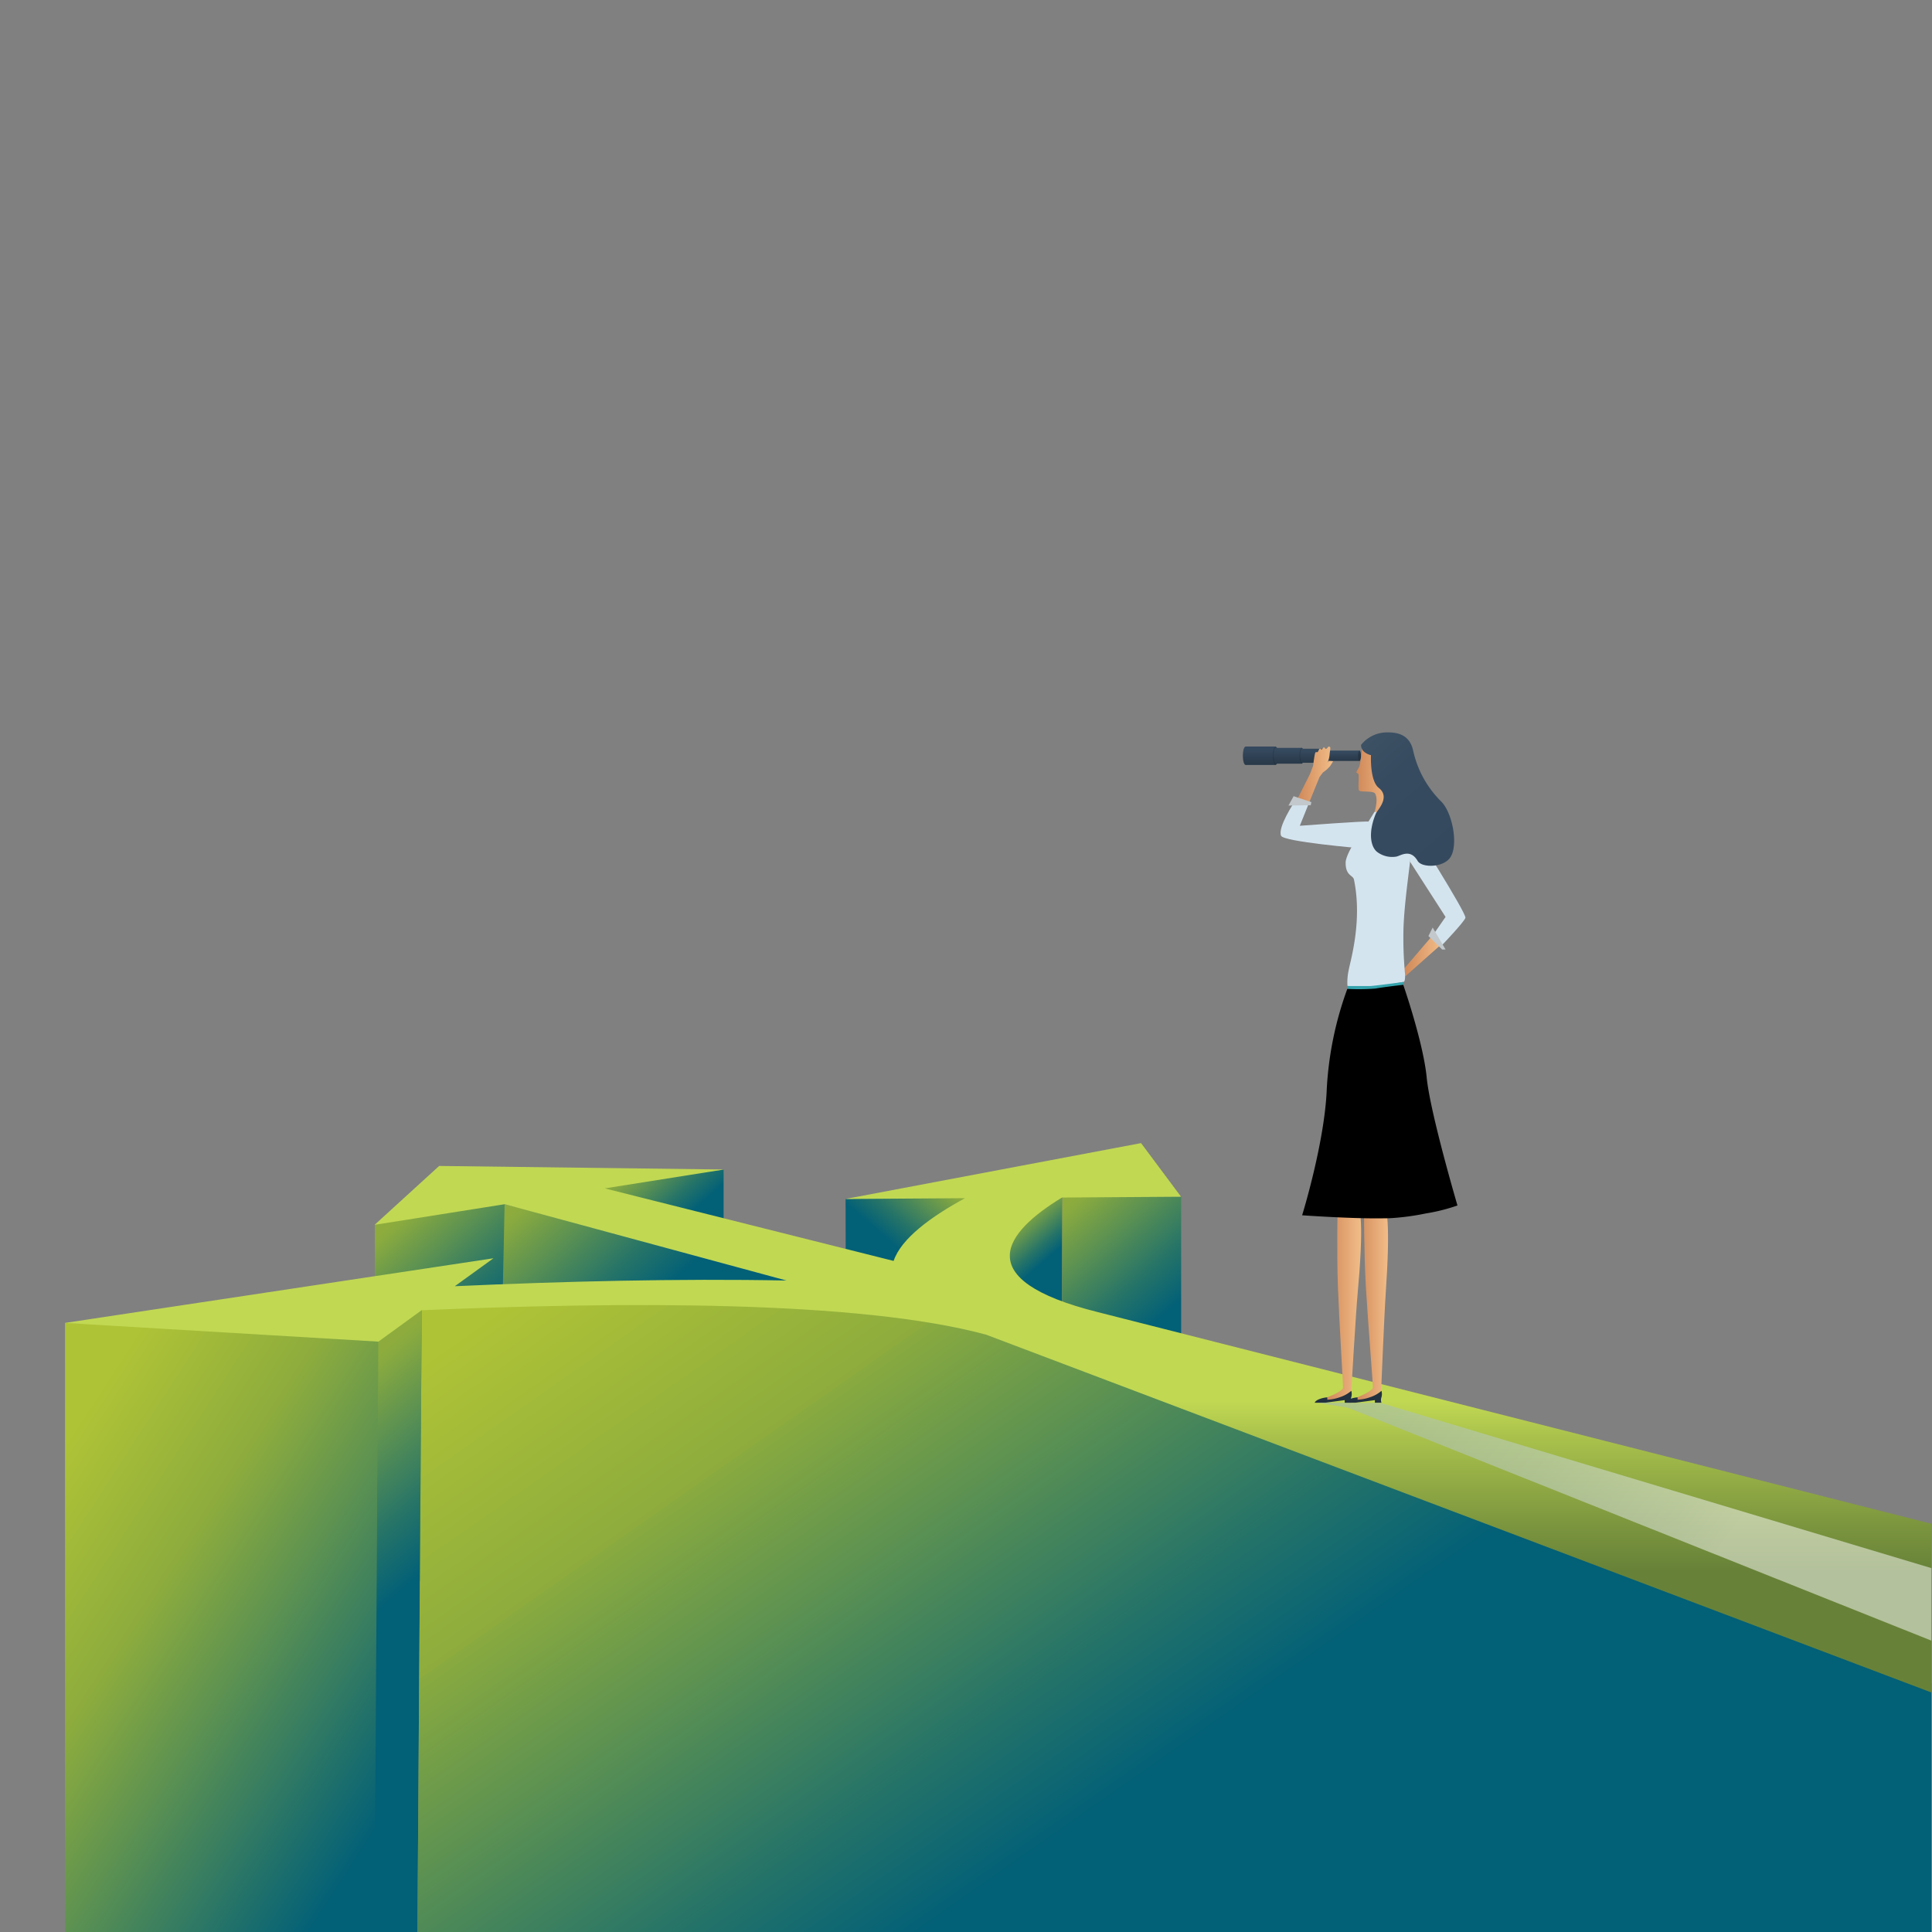 <svg xmlns="http://www.w3.org/2000/svg" xmlns:xlink="http://www.w3.org/1999/xlink" viewBox="0 0 423.75 423.75"><rect x="0" y="0" width="423.75" height="423.75" fill="#808080" stroke="none"/><defs><style>.cls-1{isolation:isolate;}.cls-2{fill:url(#linear-gradient);}.cls-3{fill:url(#linear-gradient-2);}.cls-4{fill:url(#linear-gradient-3);}.cls-5{fill:url(#linear-gradient-4);}.cls-6{fill:url(#linear-gradient-5);}.cls-7{fill:url(#linear-gradient-6);}.cls-8{fill:url(#linear-gradient-7);}.cls-9{fill:url(#linear-gradient-8);}.cls-10{fill:url(#linear-gradient-9);}.cls-11{fill:url(#linear-gradient-10);}.cls-12{fill:url(#linear-gradient-11);}.cls-13{fill:url(#linear-gradient-12);}.cls-14{fill:url(#linear-gradient-13);}.cls-15{fill:url(#linear-gradient-14);}.cls-16{fill:url(#linear-gradient-15);}.cls-17{fill:url(#linear-gradient-16);}.cls-18{fill:url(#linear-gradient-17);}.cls-19{fill:url(#linear-gradient-18);}.cls-20{fill:url(#linear-gradient-19);}.cls-21{fill:url(#linear-gradient-20);}.cls-22{fill:url(#linear-gradient-21);}.cls-23{fill:url(#linear-gradient-22);}.cls-24{fill:url(#New_Gradient_Swatch_3);}.cls-25{fill:url(#New_Gradient_Swatch_3-2);}.cls-26{fill:#d4e4ef;}.cls-27{fill:url(#New_Gradient_Swatch_3-3);}.cls-28{fill:#22313f;}.cls-29{fill:url(#New_Gradient_Swatch_3-4);}.cls-30{fill:#ded9d2;}.cls-31{fill:#34a3ac;}.cls-32{fill:#c2c8cb;}.cls-33{fill:url(#New_Gradient_Swatch_3-5);}.cls-34{fill:url(#linear-gradient-23);}.cls-35{opacity:0.5;mix-blend-mode:multiply;fill:url(#linear-gradient-24);}</style><linearGradient id="linear-gradient" x1="222.27" y1="268.5" x2="249.09" y2="299.37" gradientUnits="userSpaceOnUse"><stop offset="0" stop-color="#8dac3d"/><stop offset="0.01" stop-color="#89aa3f"/><stop offset="0.18" stop-color="#287567"/><stop offset="0.26" stop-color="#026077"/><stop offset="0.44" stop-color="#026077"/></linearGradient><linearGradient id="linear-gradient-2" x1="0.02" y1="264.19" x2="44.47" y2="315.37" gradientTransform="matrix(-1, 0, 0, 1, 212.62, 0)" xlink:href="#linear-gradient"/><linearGradient id="linear-gradient-3" x1="222.49" y1="274.29" x2="303.77" y2="367.87" xlink:href="#linear-gradient"/><linearGradient id="linear-gradient-4" x1="133.52" y1="259.95" x2="174.89" y2="307.57" gradientUnits="userSpaceOnUse"><stop offset="0" stop-color="#8dac3d"/><stop offset="0.01" stop-color="#89aa3f"/><stop offset="0.18" stop-color="#287567"/><stop offset="0.26" stop-color="#026077"/><stop offset="0.44" stop-color="#026077"/></linearGradient><linearGradient id="linear-gradient-5" x1="115.98" y1="262.83" x2="203.12" y2="363.15" xlink:href="#linear-gradient"/><linearGradient id="linear-gradient-6" x1="74.15" y1="278.74" x2="152.91" y2="369.4" xlink:href="#linear-gradient"/><linearGradient id="linear-gradient-7" x1="-3.18" y1="324.35" x2="167.56" y2="435.24" gradientUnits="userSpaceOnUse"><stop offset="0.05" stop-color="#afc336"/><stop offset="0.22" stop-color="#8dac3d"/><stop offset="0.28" stop-color="#759f47"/><stop offset="0.56" stop-color="#026077"/></linearGradient><linearGradient id="linear-gradient-8" x1="56.58" y1="319.96" x2="164.06" y2="443.7" gradientUnits="userSpaceOnUse"><stop offset="0" stop-color="#8dac3d"/><stop offset="0.01" stop-color="#89aa3f"/><stop offset="0.18" stop-color="#287567"/><stop offset="0.26" stop-color="#026077"/><stop offset="0.44" stop-color="#026077"/></linearGradient><linearGradient id="linear-gradient-9" x1="134.22" y1="253.23" x2="-137.19" y2="640.84" gradientTransform="matrix(-1, 0, 0, 1, 291.49, 0)" gradientUnits="userSpaceOnUse"><stop offset="0" stop-color="#afc336"/><stop offset="0.12" stop-color="#8dac3d"/><stop offset="0.12" stop-color="#89aa3f"/><stop offset="0.28" stop-color="#287567"/><stop offset="0.35" stop-color="#026077"/></linearGradient><linearGradient id="linear-gradient-10" x1="224.95" y1="371.25" x2="224.95" y2="250.72" gradientTransform="matrix(-1, 0, 0, 1, 443.87, 0)" gradientUnits="userSpaceOnUse"><stop offset="0.22" stop-color="#678238"/><stop offset="0.3" stop-color="#7a943e"/><stop offset="0.47" stop-color="#abc34c"/><stop offset="0.53" stop-color="#c1d853"/></linearGradient><linearGradient id="linear-gradient-11" x1="170.68" y1="164.53" x2="170.68" y2="171.18" gradientTransform="matrix(-1, 0, 0, 1, 443.87, 0)" gradientUnits="userSpaceOnUse"><stop offset="0" stop-color="#35495e"/><stop offset="0.26" stop-color="#2d3f51"/><stop offset="0.65" stop-color="#253443"/><stop offset="1" stop-color="#22313f"/></linearGradient><linearGradient id="linear-gradient-12" x1="167.38" y1="164.53" x2="167.38" y2="171.18" gradientTransform="matrix(1, 0, 0, -1, 109.1, 331.52)" xlink:href="#linear-gradient-11"/><linearGradient id="linear-gradient-13" x1="164.09" y1="162.37" x2="164.09" y2="169.03" xlink:href="#linear-gradient-11"/><linearGradient id="linear-gradient-14" x1="164.01" y1="164.71" x2="164.01" y2="170.42" xlink:href="#linear-gradient-11"/><linearGradient id="linear-gradient-15" x1="161.18" y1="164.71" x2="161.18" y2="170.42" gradientTransform="matrix(1, 0, 0, -1, 121.51, 331.52)" xlink:href="#linear-gradient-11"/><linearGradient id="linear-gradient-16" x1="158.35" y1="163.05" x2="158.35" y2="168.76" xlink:href="#linear-gradient-11"/><linearGradient id="linear-gradient-17" x1="158.22" y1="164.82" x2="158.22" y2="169.9" xlink:href="#linear-gradient-11"/><linearGradient id="linear-gradient-18" x1="155.71" y1="164.82" x2="155.71" y2="169.9" gradientTransform="matrix(1, 0, 0, -1, 132.44, 331.52)" xlink:href="#linear-gradient-11"/><linearGradient id="linear-gradient-19" x1="153.2" y1="163.76" x2="153.2" y2="168.83" xlink:href="#linear-gradient-11"/><linearGradient id="linear-gradient-20" x1="153.12" y1="165.07" x2="153.12" y2="168.81" xlink:href="#linear-gradient-11"/><linearGradient id="linear-gradient-21" x1="149.4" y1="165.07" x2="149.4" y2="168.81" gradientTransform="matrix(1, 0, 0, -1, 145.06, 331.52)" xlink:href="#linear-gradient-11"/><linearGradient id="linear-gradient-22" x1="145.69" y1="163.3" x2="145.69" y2="167.04" xlink:href="#linear-gradient-11"/><linearGradient id="New_Gradient_Swatch_3" x1="297.51" y1="172.18" x2="305.68" y2="172.18" gradientUnits="userSpaceOnUse"><stop offset="0" stop-color="#d08859"/><stop offset="1" stop-color="#f2bd88"/></linearGradient><linearGradient id="New_Gradient_Swatch_3-2" x1="307.98" y1="209.53" x2="316.18" y2="209.53" xlink:href="#New_Gradient_Swatch_3"/><linearGradient id="New_Gradient_Swatch_3-3" x1="290.9" y1="284.85" x2="298.54" y2="284.85" xlink:href="#New_Gradient_Swatch_3"/><linearGradient id="New_Gradient_Swatch_3-4" x1="297.5" y1="284.81" x2="304.46" y2="284.81" xlink:href="#New_Gradient_Swatch_3"/><linearGradient id="New_Gradient_Swatch_3-5" x1="284.55" y1="170.08" x2="292.42" y2="170.08" xlink:href="#New_Gradient_Swatch_3"/><linearGradient id="linear-gradient-23" x1="118.04" y1="197.28" x2="173.12" y2="135.89" gradientTransform="matrix(-1, 0, 0, 1, 443.87, 0)" gradientUnits="userSpaceOnUse"><stop offset="0.14" stop-color="#35495e"/><stop offset="0.41" stop-color="#374b60"/><stop offset="0.56" stop-color="#3e5365"/><stop offset="0.68" stop-color="#4a616f"/><stop offset="0.79" stop-color="#5c757c"/><stop offset="0.88" stop-color="#728e8e"/><stop offset="0.97" stop-color="#8daca3"/><stop offset="1" stop-color="#99baad"/></linearGradient><linearGradient id="linear-gradient-24" x1="159.22" y1="272.27" x2="66.05" y2="341.92" gradientTransform="matrix(-1, 0, 0, 1, 443.87, 0)" gradientUnits="userSpaceOnUse"><stop offset="0.02" stop-color="#94aeb7"/><stop offset="0.17" stop-color="#9ab3bb"/><stop offset="0.38" stop-color="#abbfc6"/><stop offset="0.62" stop-color="#c7d5d9"/><stop offset="0.88" stop-color="#eef2f3"/><stop offset="0.98" stop-color="#fff"/></linearGradient></defs><g class="cls-1"><g id="Layer_1" data-name="Layer 1"><polygon class="cls-2" points="232.88 292.76 222.46 287.07 220.89 268.64 232.96 262.45 232.88 292.76"/><polygon class="cls-3" points="185.54 296.18 213.1 296.09 212.31 262.18 185.46 262.98 185.54 296.18"/><polygon class="cls-4" points="259.07 343.98 232.83 340.11 232.99 261.96 259.06 262.48 259.07 343.98"/><polygon class="cls-5" points="158.71 289.71 131.15 289.63 131.78 259.83 158.71 256.54 158.71 289.71"/><polygon class="cls-6" points="170.44 324.3 109.98 306.4 110.55 264.09 174.34 279.54 170.44 324.3"/><polygon class="cls-7" points="108.93 346.84 82.08 346.76 82.23 268.61 110.72 261.93 108.93 346.84"/><polygon class="cls-8" points="14.26 423.77 14.27 290.16 83.06 292.27 82.29 423.76 14.26 423.77"/><polygon class="cls-9" points="91.56 423.75 82.12 423.76 82.97 292.78 92.51 286.93 91.56 423.75"/><polygon class="cls-10" points="91.55 423.75 92.5 287.29 134.52 283.45 179.91 284.67 190.95 283.86 202.18 284.4 423.6 369.19 423.6 423.75 91.55 423.75"/><path class="cls-11" d="M14.23,290.16l94-14.18-8.48,6.13c23.37-1.06,49-1.72,72.75-1.25l-61.79-16.74-28.54,4.52,14.15-12.91,62.46.78-26.14,4.14L196,276.56c1.64-4.91,8.21-9.72,15.66-13.76l-26.26.18,64.87-12.26,8.77,11.76-26.11.18c-12.51,7.58-20.62,18,7.82,25.12L423.6,334.21v37L216.3,292.74c-27.86-7.56-79.89-7.26-123.83-5.36L83,294.26Z"/><path class="cls-12" d="M272.6,165.76c0-1.12.26-2,.59-2s.59.9.59,2-.26,2-.59,2S272.6,166.87,272.6,165.76Z"/><rect class="cls-13" x="273.19" y="163.74" width="6.59" height="4.04" transform="translate(552.97 331.52) rotate(-180)"/><path class="cls-14" d="M279.19,165.76c0-1.12.26-2,.59-2s.59.9.59,2-.27,2-.59,2S279.19,166.87,279.19,165.76Z"/><path class="cls-15" d="M279.35,165.76c0-1,.23-1.74.51-1.74s.51.78.51,1.74-.23,1.73-.51,1.73S279.35,166.72,279.35,165.76Z"/><rect class="cls-16" x="279.86" y="164.02" width="5.65" height="3.47" transform="translate(565.38 331.52) rotate(-180)"/><path class="cls-17" d="M285,165.76c0-1,.23-1.74.51-1.74s.5.78.5,1.74-.22,1.73-.5,1.73S285,166.72,285,165.76Z"/><path class="cls-18" d="M285.19,165.76c0-.85.2-1.54.45-1.54s.45.69.45,1.54-.2,1.54-.45,1.54S285.19,166.61,285.19,165.76Z"/><rect class="cls-19" x="285.64" y="164.22" width="5.02" height="3.08" transform="translate(576.31 331.52) rotate(-180)"/><path class="cls-20" d="M290.22,165.76c0-.85.2-1.54.45-1.54s.45.69.45,1.54-.2,1.54-.45,1.54S290.22,166.61,290.22,165.76Z"/><path class="cls-21" d="M290.42,165.76c0-.63.15-1.14.33-1.14s.33.51.33,1.14-.14,1.13-.33,1.13S290.42,166.39,290.42,165.76Z"/><rect class="cls-22" x="290.75" y="164.62" width="7.43" height="2.27" transform="translate(588.93 331.52) rotate(-180)"/><path class="cls-23" d="M297.85,165.76c0-.63.15-1.14.33-1.14s.33.51.33,1.14-.15,1.13-.33,1.13S297.85,166.39,297.85,165.76Z"/><path class="cls-24" d="M298.71,163.76a20.82,20.82,0,0,1-.51,4.19c-.15.5-.69,1.16-.69,1.41s.38.21.44.43c.16.63-.11,3.07.11,3.56s3.09,0,3.54.71c.84,1.43-.27,4.49-.27,4.49l2.81,2,1.54-5.56-1.83-8.43Z"/><polygon class="cls-25" points="314.42 204.92 307.98 212.44 308.21 214.15 316.18 207.08 314.42 204.92"/><path class="cls-26" d="M307.78,215.36s.48.24.39-1.73a85.23,85.23,0,0,1-.34-10.06c.3-8.72,2.73-20.8,1.76-22.33-.65-1-5.23-3.15-5.23-3.15h-2.9s-2.61,4.26-3.67,5.64-2.65,4.16-2.65,5.49c0,2.94,1.62,2.68,1.83,3.71,1.92,9.25-.9,18.19-1.17,19.91a12.37,12.37,0,0,0-.26,3.4l4.55.64Z"/><path class="cls-27" d="M291.11,306.48s3-1.1,3.45-2c.09-.21-.78-13.48-1.11-22.1-.29-7.64-.07-17.88-.07-17.88s3.13-2.84,3.79-2c1.43,1.77,1.92,6.71.59,21.35-.37,4-1.38,21.22-1.38,21.22l-1.84,1.7-3.64.63Z"/><path class="cls-28" d="M296.38,305.05a2.51,2.51,0,0,1,0,1.4,1.81,1.81,0,0,0,0,1.22h-1.44v-.58l-4.32.58h-2.26s.07-.43,1-.79a6.27,6.27,0,0,1,1.76-.4V307a9.2,9.2,0,0,0,2.72-.54A7.1,7.1,0,0,0,296.38,305.05Z"/><path class="cls-29" d="M297.7,306.48s3-1.15,3.41-2.06c.09-.22-1-13.47-1.53-22.08-.44-7.64-.41-17.87-.41-17.87s3.08-2.91,3.76-2.1c1.46,1.75,2,6.68,1,21.34-.29,4-1,21.24-1,21.24l-1.8,1.74-3.64.69Z"/><path class="cls-28" d="M303,305.05a2.51,2.51,0,0,1,0,1.4,1.81,1.81,0,0,0,0,1.22h-1.44v-.58l-4.32.58H295s.07-.43,1-.79a6.27,6.27,0,0,1,1.76-.4V307a9.2,9.2,0,0,0,2.72-.54A7.1,7.1,0,0,0,303,305.05Z"/><path class="cls-30" d="M293.38,264.5s-1.21-4.7-1.21-14.5a94.49,94.49,0,0,1,.91-14.9l8.89.62s-2.22,16.78-2.56,21.49a63.26,63.26,0,0,1-1.41,9.13Z"/><path class="cls-31" d="M307.78,216v-.61s-6.61.88-7.29.88h-4.95l0,.63a24.36,24.36,0,0,0,5,.3Z"/><path d="M319.67,264.4s-6-20.37-6.75-28.07S307.78,216,307.78,216s-4.72.55-6.08.82a49.28,49.28,0,0,1-6.19.08,75.31,75.31,0,0,0-4.51,22c-.45,11.69-5.4,27.65-5.4,27.65s11.24.81,18.14.66h0q.94,0,1.77-.06a54.41,54.41,0,0,0,7.21-1h0A40.4,40.4,0,0,0,319.67,264.4Z"/><path class="cls-26" d="M309.59,181.24s12.14,19.13,11.82,20.08-5.09,5.94-5.09,5.94l-1.9-2.34,2.64-3.81L309.27,189Z"/><polygon class="cls-32" points="316.32 208.26 313.3 205.31 314.23 203.44 317.06 208.26 316.32 208.26"/><path class="cls-26" d="M298.52,186.06s-17-1.43-17.54-2.75c-.79-1.85,2.89-7.34,2.89-7.34l3.11.46-1.89,4.69s14.61-1.1,15.06-.91.22,5,1.48,6.24S299.4,186.14,298.52,186.06Z"/><path class="cls-33" d="M291.48,166.89c-.19.23-.32.41-.32.41a5.51,5.51,0,0,0,.46-1.79c.05-.8.34-1.62,0-1.72s-.16-.09-.6.36-.44-.7-.9,0-.48-.6-.95.53c-.29.7-.57-.15-.76.65s-.4,2.63-.4,2.63l-.73,1.89-2.75,5.45,2.43,1.17,2.46-6.06.76-1a7.18,7.18,0,0,0,1.56-1.39c.17-.26.44-.67.66-1.06Z"/><path class="cls-34" d="M298.52,163.39a7.29,7.29,0,0,1,6-2.75c3.24,0,4.86,1.43,5.43,4a22.46,22.46,0,0,0,6,11c2.62,2.4,4,9.76,2.12,12.46-1.55,2.22-6.23,2.28-7.14.72-1.61-2.76-3.75-1.11-4.67-.94a5.46,5.46,0,0,1-4.32-1.11c-1.49-1.36-1.75-4.58-.16-8.34.31-.75,3.24-3.57.63-5.62-2-1.56-1.71-7.18-1.71-7.18a3.52,3.52,0,0,1-1.71-.94A2,2,0,0,1,298.52,163.39Z"/><polygon class="cls-32" points="283.73 174.63 282.6 176.69 287.48 176.61 287.63 175.93 283.73 174.63"/><polygon class="cls-35" points="288.92 307.67 295.56 308.73 423.6 359.84 423.61 343.94 302.73 307.67 295.43 307.73 302.02 308.61 296.06 307.67 288.92 307.67"/></g></g></svg>
